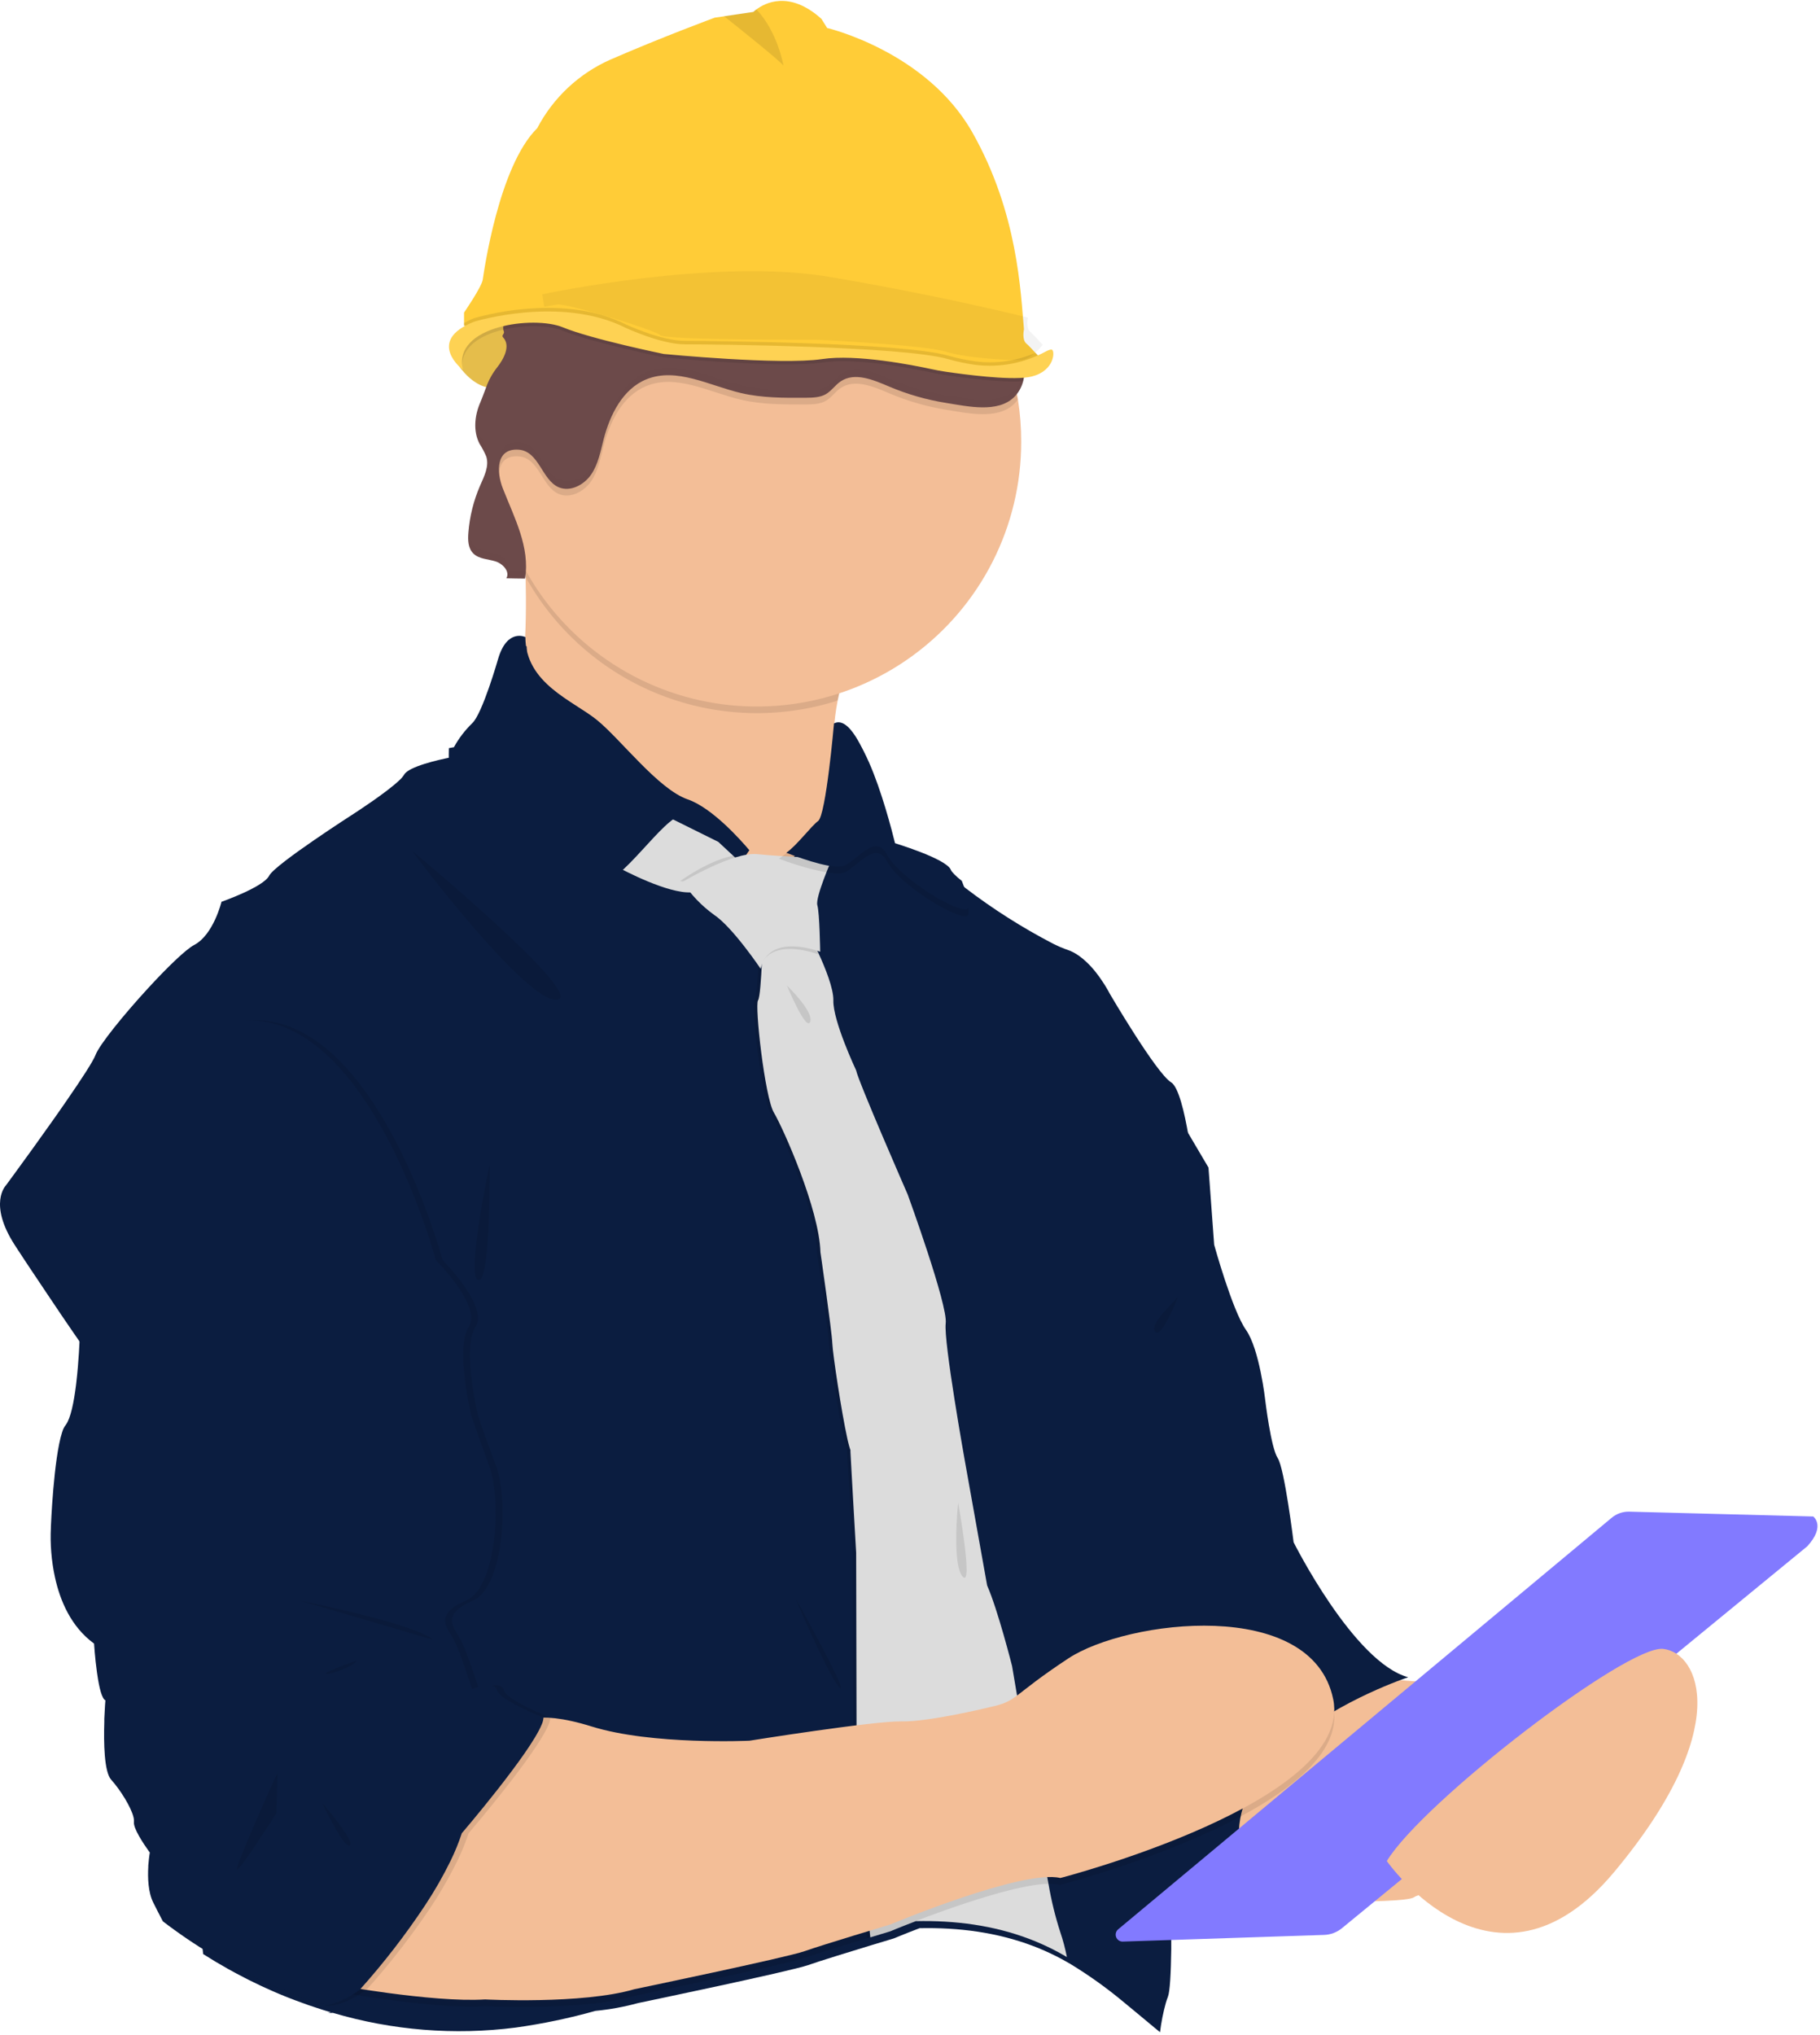 <svg width="584" height="653" viewBox="0 0 584 653" fill="none" xmlns="http://www.w3.org/2000/svg">
<path opacity="0.1" d="M164.32 273.01H136.43V300.9H164.32V273.01Z" fill="#6C63FF"/>
<path opacity="0.1" d="M164.32 337.81H136.43V365.7H164.32V337.81Z" fill="#6C63FF"/>
<path opacity="0.1" d="M164.32 402.6H136.43V430.49H164.32V402.6Z" fill="#6C63FF"/>
<path opacity="0.1" d="M164.32 467.4H136.43V495.29H164.32V467.4Z" fill="#6C63FF"/>
<path opacity="0.1" d="M164.32 532.2H136.43V560.09H164.32V532.2Z" fill="#6C63FF"/>
<path opacity="0.1" d="M164.32 596.99H136.43V624.88H164.32V596.99Z" fill="#6C63FF"/>
<path opacity="0.1" d="M72.04 629.46C72.94 629.97 73.85 630.46 74.77 630.95V630.46H82.6V634.88L84.27 635.64V630.46H92.1V638.95L93.77 639.59V630.46H102.1V642.46L103.77 642.98V629.46H72.04Z" fill="#6C63FF"/>
<path opacity="0.1" d="M270.51 458.07C270.51 458.07 262.36 480.52 279.18 482.57C279.951 482.949 280.822 483.074 281.669 482.927C282.515 482.779 283.293 482.367 283.89 481.75C283.89 481.75 282.72 481.36 283.8 479.18C284.184 478.401 284.473 477.578 284.66 476.73C284.918 475.585 284.792 474.386 284.3 473.32C284.3 473.32 283.55 466.11 273.79 460.51C273.79 460.51 272.05 457.98 271.44 457.88L271.94 462.22C271.94 462.22 275.12 461.73 277.12 463.45C277.12 463.45 272.12 462.1 271.99 462.87C271.99 463.03 272.36 465.16 272.36 465.16C272.36 465.16 277.88 464.33 280.89 467.08C280.89 467.08 275.11 464.67 272.5 465.97L273.28 469.16C273.28 469.16 279.07 467.99 282.62 471C282.62 471 276.5 468.68 273.5 469.84L274.69 472.84C274.69 472.84 280.36 471.84 283.3 474.33C283.3 474.33 275.95 472.33 275.01 473.52C275.522 474.684 276.174 475.782 276.95 476.79C276.95 476.79 281.04 476.14 282.62 477.79C282.62 477.79 277.56 477 277.38 477.53C277.38 477.53 279.97 480.62 282.11 481.53C280.1 480.825 278.31 479.604 276.92 477.99C276.788 479.294 277.042 480.609 277.65 481.77C277.65 481.77 275.47 480.77 276.3 477.23C276.3 477.23 274.39 474.73 274.38 474.23C274.38 474.23 273.06 477.61 273.38 479.98C273.38 479.98 271.78 477.5 274.04 473.44L272.78 470.44C272.78 470.44 270.78 474.81 270.93 476.94C270.93 476.94 269.69 474.16 272.53 469.65L271.73 466.54C270.682 468.428 269.885 470.445 269.36 472.54C269.36 472.54 268.76 469.7 271.53 465.6L271.24 463.45C271.24 463.45 269.84 466.13 269.51 466.94C269.18 467.75 268.93 467.72 268.93 467.72C269.161 465.827 269.916 464.037 271.11 462.55C271.11 462.55 270.78 458.07 270.51 458.07Z" fill="#6C63FF"/>
<path opacity="0.1" d="M238.17 246.48C238.17 246.48 230.03 268.92 246.84 270.97C247.612 271.348 248.484 271.473 249.331 271.328C250.178 271.183 250.958 270.774 251.56 270.16C251.56 270.16 250.38 269.77 251.47 267.58C251.847 266.799 252.132 265.977 252.32 265.13C252.576 263.989 252.453 262.795 251.97 261.73C251.97 261.73 251.22 254.52 241.45 248.91C241.45 248.91 239.71 246.38 239.1 246.28L239.61 250.63C239.61 250.63 242.78 250.13 244.78 251.85C244.78 251.85 239.78 250.5 239.65 251.28C239.65 251.43 240.02 253.57 240.02 253.57C240.02 253.57 245.54 252.73 248.56 255.49C248.56 255.49 242.78 253.07 240.16 254.38L240.94 257.56C240.94 257.56 246.73 256.39 250.29 259.4C250.29 259.4 244.16 257.08 241.16 258.25L242.35 261.25C242.35 261.25 248.02 260.25 250.96 262.75C250.96 262.75 243.61 260.75 242.67 261.93C243.182 263.094 243.834 264.192 244.61 265.2C244.61 265.2 248.7 264.56 250.28 266.2C250.28 266.2 245.23 265.41 245.05 265.93C245.05 265.93 247.63 269.03 249.77 269.93C247.762 269.216 245.973 267.993 244.58 266.38C244.447 267.688 244.701 269.005 245.31 270.17C245.31 270.17 243.13 269.17 243.97 265.62C243.97 265.62 242.05 263.13 242.04 262.62C242.04 262.62 240.73 265.99 241.04 268.37C241.04 268.37 239.43 265.88 241.7 261.83L240.43 258.83C240.43 258.83 238.43 263.2 238.58 265.34C238.58 265.34 237.34 262.55 240.18 258.04L239.38 254.93C238.333 256.819 237.537 258.836 237.01 260.93C237.01 260.93 236.42 258.1 239.18 253.99L238.9 251.85C238.9 251.85 237.49 254.53 237.16 255.33C236.83 256.13 236.58 256.12 236.58 256.12C236.811 254.227 237.566 252.437 238.76 250.95C238.76 250.95 238.45 246.48 238.17 246.48Z" fill="#6C63FF"/>
<path opacity="0.1" d="M298.61 368.68C298.61 368.68 304.9 391.68 319.82 383.68C320.668 383.545 321.451 383.146 322.058 382.538C322.666 381.931 323.065 381.148 323.2 380.3C323.2 380.3 322.02 380.66 321.65 378.25C321.509 377.395 321.267 376.559 320.93 375.76C320.487 374.674 319.695 373.767 318.68 373.18C318.68 373.18 313.91 367.72 302.68 368.76C302.68 368.76 299.8 367.71 299.24 367.98L302.16 371.23C302.16 371.23 304.47 369 307.1 369.23C307.1 369.23 302.21 371.03 302.57 371.72C302.65 371.86 304.19 373.38 304.19 373.38C304.19 373.38 308.19 369.51 312.27 370.02C312.27 370.02 306.16 371.38 304.78 373.96L307.25 376.11C307.25 376.11 311.31 371.82 315.95 372.22C315.95 372.22 309.6 373.86 307.82 376.54L310.54 378.33C310.54 378.33 314.54 374.22 318.44 374.59C318.44 374.59 311.3 377.22 311.19 378.7C312.282 379.357 313.451 379.878 314.67 380.25C314.67 380.25 317.67 377.37 319.86 377.78C319.86 377.78 315.27 380.05 315.43 380.58C315.43 380.58 319.33 381.58 321.58 381.1C319.531 381.681 317.366 381.715 315.3 381.2C315.943 382.345 316.91 383.273 318.08 383.87C318.08 383.87 315.72 384.3 314.36 380.93C314.36 380.93 311.36 380 311.04 379.58C311.04 379.58 311.92 383.1 313.54 384.86C313.54 384.86 310.8 383.75 310.31 379.13L307.54 377.4C307.54 377.4 308.45 382.11 309.77 383.78C309.77 383.78 307.15 382.22 306.87 376.9L304.43 374.82C304.668 376.978 305.185 379.096 305.97 381.12C305.97 381.12 303.86 379.12 303.75 374.2L302.28 372.61C302.28 372.61 302.68 375.61 302.87 376.46C303.06 377.31 302.87 377.46 302.87 377.46C301.969 375.78 301.554 373.883 301.67 371.98C301.67 371.98 298.84 368.53 298.61 368.68Z" fill="#6C63FF"/>
<path d="M405.23 620.2C405.23 620.2 457.11 602.73 446.37 540.83L380.47 523.72L365.17 574.51L405.23 620.2Z" fill="#CED7E7"/>
<path d="M147.17 117.21C147.17 117.21 154.17 128.6 163.74 122.91C173.31 117.22 164.13 101.5 164.13 101.5C164.13 101.5 145.8 98.99 147.17 117.21Z" fill="#FED253"/>
<path opacity="0.1" d="M163.74 122.91C162.611 123.64 161.345 124.132 160.019 124.356C158.693 124.58 157.336 124.53 156.03 124.21C152.52 123.32 149.82 120.62 148.37 118.85C147.937 118.331 147.537 117.787 147.17 117.22C146.68 110.72 148.7 106.85 151.5 104.57C155.35 101.44 160.68 101.31 162.98 101.41C163.69 101.41 164.1 101.51 164.1 101.51L164.29 101.83C164.56 102.34 165.15 103.47 165.78 104.98C167.92 109.93 170.47 118.9 163.74 122.91Z" fill="black"/>
<path d="M423.7 537L459.7 539.91L526.7 540.46L473.91 605.46C473.91 605.46 457.16 606.37 453.71 608.73C450.26 611.09 401.82 609.83 401.82 609.83L394 576.51L423.7 537Z" fill="#F3BE97"/>
<path d="M379.41 360.41L387.78 374.61L389.6 399.37C389.6 399.37 395.43 420.48 399.8 426.67C404.17 432.86 405.99 449.25 405.99 449.25C405.99 449.25 407.81 464.54 409.99 467.81C412.17 471.08 415.09 494.81 415.09 494.81C415.09 494.81 434.39 533.4 451.86 538.13C451.86 538.13 365.21 566.53 410.72 617.5C410.72 617.5 378.32 625.5 370.67 616.41C363.02 607.32 343 472.6 343 472.6L349.19 359L379.41 360.41Z" fill="#0B1D40"/>
<path d="M268.79 224.77C266.358 237.384 267.08 250.402 270.89 262.67L257.41 301.26C257.41 301.26 154.74 244.1 163.48 230.26C168.43 222.41 169.06 201.64 168.66 185.14C168.37 172.6 167.48 162.54 167.48 162.54C167.48 162.54 293.48 174.93 276.71 203.69C272.915 210.227 270.238 217.351 268.79 224.77Z" fill="#F3BE97"/>
<path opacity="0.1" d="M276.71 203.69C272.915 210.227 270.238 217.351 268.79 224.77C250.091 230.752 229.898 230.073 211.643 222.848C193.389 215.623 178.2 202.298 168.66 185.14C168.37 172.6 167.48 162.54 167.48 162.54C167.48 162.54 293.45 174.93 276.71 203.69Z" fill="black"/>
<path d="M327.68 141.79C327.689 155.139 324.547 168.301 318.512 180.207C312.476 192.113 303.716 202.427 292.943 210.311C282.171 218.194 269.69 223.424 256.516 225.576C243.342 227.727 229.846 226.74 217.125 222.694C204.405 218.648 192.818 211.658 183.307 202.291C173.797 192.924 166.631 181.445 162.392 168.788C158.153 156.13 156.96 142.65 158.911 129.445C160.862 116.24 165.902 103.681 173.62 92.79C174.82 91.103 176.083 89.457 177.41 87.85C184.969 78.662 194.376 71.167 205.02 65.85C210.795 62.961 216.886 60.753 223.17 59.27C234.518 56.582 246.297 56.257 257.775 58.316C269.253 60.376 280.185 64.775 289.89 71.241C299.596 77.706 307.867 86.099 314.189 95.898C320.511 105.698 324.749 116.693 326.64 128.2C327.346 132.695 327.694 137.24 327.68 141.79Z" fill="#F3BE97"/>
<path d="M362.331 492.862C361.061 499.642 362.651 512.032 365.061 524.642C365.161 525.192 365.271 525.742 365.381 526.292C365.491 526.842 365.651 527.692 365.791 528.382C366.901 533.802 368.111 539.172 369.291 544.052C370.471 548.932 371.531 553.112 372.431 556.552C373.791 561.702 374.721 564.942 374.721 564.942C374.721 564.942 374.841 568.122 375.001 573.182C375.091 576.102 375.191 579.662 375.291 583.592C375.291 584.732 375.361 585.892 375.391 587.092C375.441 589.182 375.491 591.352 375.541 593.572C375.541 594.292 375.541 595.012 375.591 595.742C375.591 598.132 375.681 600.572 375.721 603.002C375.771 606.342 375.811 609.682 375.831 612.922C375.831 614.162 375.831 615.382 375.831 616.582C375.831 619.682 375.831 622.652 375.831 625.382C375.721 633.132 375.411 638.982 374.751 640.672C374.521 641.252 374.311 641.882 374.111 642.542C373.244 645.647 372.615 648.812 372.231 652.012L370.531 650.622C367.281 647.942 364.061 645.202 360.791 642.542C355.355 637.99 349.586 633.851 343.531 630.162C343.121 629.922 342.711 629.682 342.291 629.452C341.171 628.802 340.031 628.192 338.871 627.612C336.481 626.408 334.031 625.326 331.531 624.372C319.981 619.972 307.611 618.372 295.071 618.642C290.071 620.552 286.821 621.922 286.821 621.922L280.461 623.842L279.401 624.162C272.511 626.262 262.821 629.242 259.331 630.482C253.691 632.482 204.721 642.672 204.721 642.672C200.247 643.894 195.677 644.73 191.061 645.172C182.655 647.537 174.099 649.328 165.451 650.532C145.798 653.045 125.838 651.437 106.841 645.812C106.274 645.846 105.705 645.829 105.141 645.762C105.491 645.762 105.831 645.682 106.141 645.622L104.921 645.262L103.251 644.742C100.451 643.862 97.674 642.899 94.921 641.852L93.251 641.212C90.584 640.186 87.974 639.082 85.421 637.902L83.751 637.142C81.084 635.902 78.474 634.592 75.921 633.212C75.001 632.732 74.091 632.212 73.191 631.722C70.471 630.202 67.804 628.609 65.191 626.942C64.751 623.172 64.521 620.652 64.521 620.652L60.621 601.232L60.421 600.232L57.621 586.232L57.421 585.232L51.331 554.772L51.131 553.772L48.331 539.772L48.131 538.772L41.961 508.332L41.761 507.332L38.961 493.332L38.761 492.332L32.641 461.832L32.441 460.832L29.641 446.882L29.441 445.882L28.331 440.382L26.661 432.052C26.661 432.052 21.331 424.432 15.331 415.422L14.661 414.422C12.951 411.892 11.191 409.262 9.481 406.682C8.911 405.832 8.361 404.992 7.811 404.162C6.977 402.902 6.171 401.672 5.391 400.472L4.851 399.642L4.741 399.472C-3.879 386.132 1.891 380.332 1.891 380.332C1.891 380.332 5.511 375.432 10.181 368.952C10.411 368.622 10.651 368.292 10.901 367.952C12.901 365.152 15.101 362.092 17.261 359.032L18.931 356.652C19.561 355.762 20.181 354.872 20.781 353.992C21.021 353.662 21.251 353.322 21.471 352.992C26.081 346.332 29.881 340.522 30.661 338.462C31.881 335.212 39.661 325.602 47.411 317.172C53.521 310.512 59.601 304.592 62.331 303.172C68.521 299.902 71.071 289.332 71.071 289.332C71.071 289.332 84.541 284.612 86.361 280.972C88.181 277.332 113.671 260.972 113.671 260.972C113.671 260.972 123.981 254.332 128.151 250.332C128.741 249.809 129.256 249.207 129.681 248.542C131.131 245.942 140.601 243.802 144.451 243.032C145.451 242.832 146.071 242.722 146.071 242.722C147.625 239.898 149.59 237.32 151.901 235.072C153.471 233.682 155.431 228.892 157.081 224.252C158.871 219.192 160.261 214.322 160.261 214.322C163.181 204.492 169.001 207.402 169.001 207.402C168.993 208.745 169.12 210.085 169.381 211.402C171.811 223.402 185.011 228.402 191.941 234.012C199.591 240.192 211.601 256.222 221.071 259.492C228.911 262.202 238.001 272.422 240.881 275.832L241.101 276.092C241.581 276.652 241.821 276.972 241.821 276.972C241.821 276.972 247.191 276.692 250.461 276.632H251.651C252.316 276.566 252.948 276.309 253.471 275.892C256.721 273.682 261.561 267.202 263.671 265.712C266.211 263.882 268.771 234.392 268.771 234.392L268.901 234.332C277.971 230.082 287.701 272.622 287.701 272.622C287.701 272.622 304.811 277.722 306.271 281.362C306.551 282.082 307.841 283.362 309.781 284.912C318.614 291.663 328.016 297.635 337.881 302.762C338.101 302.872 338.311 302.982 338.531 303.072C338.729 303.179 338.933 303.276 339.141 303.362C339.511 303.542 339.871 303.702 340.211 303.852C340.751 304.092 341.251 304.292 341.711 304.452L342.311 304.662C343.744 305.139 345.094 305.838 346.311 306.732C346.671 306.992 347.031 307.262 347.381 307.552C348.742 308.686 349.995 309.945 351.121 311.312C351.291 311.512 351.451 311.722 351.611 311.922C352.371 312.872 353.051 313.812 353.611 314.682C354.53 316.025 355.368 317.42 356.121 318.862C356.121 318.862 371.041 344.352 375.781 347.252C380.521 350.152 383.431 379.662 383.431 379.662L367.431 438.972C367.431 438.972 366.681 453.972 365.281 469.272C364.501 477.852 363.511 486.582 362.331 492.862Z" fill="#0B1D40"/>
<path d="M241.05 279.94C241.05 279.94 230.32 285.76 221.94 286.31C220.843 286.361 219.744 286.298 218.66 286.12C209.88 284.79 197 277.57 197 277.57L212.11 261L230.49 270.11L237.25 276.4L241.05 279.94Z" fill="#DCDCDC"/>
<path opacity="0.1" d="M326.6 128.2C326.22 128.738 325.788 129.237 325.31 129.69C320.05 134.69 310.71 132.62 303.54 131.46C297.31 130.441 291.223 128.682 285.41 126.22C280.35 124.06 274.28 121.42 269.73 124.52C267.98 125.7 266.78 127.59 264.96 128.63C263.14 129.67 260.82 129.74 258.67 129.77C251.67 129.77 244.67 129.85 237.84 128.27C227.65 125.89 217.11 119.9 207.42 123.85C199.84 126.93 195.73 135.18 193.68 143.11C192.68 147 191.94 151.11 189.68 154.41C187.42 157.71 183.05 160.05 179.33 158.5C173.84 156.21 173.03 146.89 166.41 146.42C159.14 145.91 159.23 153.42 161.35 158.85C164.49 166.85 168.6 174.85 168.78 183.19C160.967 169.196 157.275 153.275 158.131 137.271C158.988 121.266 164.358 105.83 173.62 92.75C175.232 91.752 176.493 90.277 177.23 88.53C177.304 88.294 177.364 88.053 177.41 87.81C177.96 85.02 176.41 82.09 176.32 79.17C175.97 72.04 183.69 67.07 190.77 66.17C195.48 65.57 200.3 66.03 205.02 65.88C207.397 65.828 209.762 65.512 212.07 64.94C216.052 63.747 219.781 61.832 223.07 59.29C234.418 56.602 246.197 56.277 257.675 58.337C269.153 60.396 280.085 64.795 289.79 71.261C299.496 77.726 307.767 86.119 314.089 95.918C320.411 105.718 324.649 116.713 326.54 128.22L326.6 128.2Z" fill="black"/>
<path d="M328.31 122.31C327.812 124.288 326.773 126.088 325.31 127.51C320.05 132.51 310.71 130.43 303.54 129.27C297.309 128.274 291.222 126.528 285.41 124.07C280.35 121.92 274.28 119.28 269.73 122.38C267.98 123.56 266.78 125.45 264.96 126.49C263.14 127.53 260.82 127.6 258.67 127.62C251.67 127.67 244.67 127.71 237.84 126.13C227.65 123.74 217.11 117.76 207.42 121.7C199.84 124.78 195.73 133.04 193.68 140.97C192.68 144.86 191.94 148.97 189.68 152.26C187.42 155.55 183.05 157.91 179.33 156.36C173.84 154.07 173.03 144.75 166.41 144.28C159.14 143.77 159.23 151.28 161.35 156.71C165.07 166.18 170.13 175.6 168.47 185.64C166.82 185.64 164.09 185.58 162.47 185.54C163.73 183.39 161.33 180.83 158.94 180.1C156.55 179.37 153.76 179.38 151.94 177.64C150.12 175.9 150.11 173.21 150.3 170.8C150.715 165.649 151.975 160.601 154.03 155.86C155.34 152.86 157.03 149.61 156.03 146.47C155.43 145.047 154.707 143.678 153.87 142.38C151.79 138.38 152.28 133.38 154.06 129.25C154.82 127.49 155.37 125.83 156 124.25C156.796 122.004 157.947 119.901 159.41 118.02C161.7 115.17 163.94 110.88 161.41 108.23C160.77 107.56 162.05 107.1 161.64 106.23C161.568 106.081 161.517 105.923 161.49 105.76C161.372 104.707 161.627 103.645 162.21 102.76C162.328 102.53 162.458 102.306 162.6 102.09C162.715 101.861 162.845 101.641 162.99 101.43C165.204 97.733 168.147 94.525 171.64 92C173.81 90.43 176.35 88.92 177.21 86.38C178.21 83.38 176.45 80.19 176.3 77.02C175.95 69.89 183.67 64.92 190.75 64.02C197.83 63.12 205.17 64.61 212.07 62.78C221.86 60.2 228.74 51.56 237.63 46.71C242.493 44.11 247.887 42.655 253.398 42.458C258.909 42.26 264.393 43.325 269.43 45.57C279.81 50.31 287.64 59.89 298.48 63.49C302.32 64.77 306.48 65.28 309.94 67.4C313.94 69.86 316.37 74.16 318.45 78.4C321.62 84.83 322.26 91.29 324.45 98.1C326.19 103.5 328.6 110.56 328.8 116.78C328.912 118.637 328.747 120.501 328.31 122.31Z" fill="#6C4A4A"/>
<g opacity="0.1">
<path opacity="0.1" d="M162.71 109.78C162.87 109.14 162.886 108.472 162.756 107.826C162.626 107.179 162.354 106.569 161.96 106.04C162.22 106.82 161.09 107.27 161.71 107.92C162.204 108.439 162.549 109.082 162.71 109.78Z" fill="black"/>
<path opacity="0.1" d="M161.93 103.75C161.812 104.099 161.742 104.462 161.72 104.83C161.91 104.51 162.17 104.18 161.93 103.75Z" fill="black"/>
<path opacity="0.1" d="M325.59 125.07C320.32 130.07 310.99 128 303.8 126.83C297.574 125.828 291.492 124.071 285.69 121.6C280.62 119.44 274.56 116.8 270 119.9C268.26 121.08 267.06 122.97 265.23 124.01C263.4 125.05 261.09 125.12 258.94 125.14C251.94 125.14 244.94 125.23 238.1 123.64C227.92 121.26 217.38 115.29 207.69 119.22C200.11 122.31 196 130.56 193.95 138.49C192.95 142.38 192.22 146.49 189.95 149.79C187.68 153.09 183.31 155.43 179.6 153.89C174.11 151.59 173.3 142.28 166.68 141.81C161.51 141.44 160.07 145.14 160.42 149.25C160.72 146.11 162.42 143.69 166.68 143.99C173.3 144.46 174.11 153.78 179.6 156.07C183.31 157.62 187.69 155.29 189.95 151.97C192.21 148.65 192.95 144.56 193.95 140.68C196 132.75 200.11 124.49 207.69 121.41C217.38 117.47 227.92 123.41 238.1 125.83C244.9 127.42 251.96 127.37 258.94 127.32C261.09 127.32 263.36 127.26 265.23 126.2C267.1 125.14 268.23 123.27 270 122.08C274.56 118.99 280.62 121.63 285.69 123.78C291.493 126.25 297.574 128.009 303.8 129.02C310.99 130.18 320.32 132.27 325.59 127.25C328.45 124.52 329.31 120.57 329.12 116.25C328.96 119.68 327.96 122.79 325.59 125.07Z" fill="black"/>
<path opacity="0.1" d="M176.65 75.21C176.595 75.708 176.575 76.209 176.59 76.71C176.69 78.79 177.48 80.87 177.73 82.9C178.1 80.41 176.95 77.81 176.65 75.21Z" fill="black"/>
<path opacity="0.1" d="M156.33 146.16C156.412 146.459 156.476 146.763 156.52 147.07C156.682 146.038 156.617 144.984 156.33 143.98C155.734 142.552 155.011 141.179 154.17 139.88C153.419 138.401 152.973 136.785 152.86 135.13C152.657 137.519 153.11 139.919 154.17 142.07C155.013 143.365 155.736 144.734 156.33 146.16Z" fill="black"/>
<path opacity="0.1" d="M168.74 183.14L162.89 183.05C163.026 183.403 163.081 183.783 163.05 184.161C163.019 184.538 162.903 184.904 162.71 185.23C164.36 185.23 167.1 185.29 168.71 185.33C168.99 183.618 169.087 181.882 169 180.15C168.977 181.151 168.89 182.15 168.74 183.14Z" fill="black"/>
<path opacity="0.1" d="M159.17 177.61C156.78 176.89 154 176.88 152.22 175.13C151.172 173.984 150.581 172.493 150.56 170.94C150.41 173.24 150.56 175.72 152.22 177.32C154 179.07 156.78 179.08 159.17 179.8C159.948 180.026 160.671 180.409 161.295 180.925C161.919 181.441 162.431 182.079 162.8 182.8C163.81 180.73 161.49 178.3 159.17 177.61Z" fill="black"/>
</g>
<path opacity="0.1" d="M341.1 627.19C339.98 626.54 338.84 625.93 337.68 625.35C335.29 624.145 332.84 623.064 330.34 622.11C318.79 617.71 306.42 616.11 293.88 616.38C288.88 618.29 285.63 619.66 285.63 619.66L279.27 621.58L278.21 621.9C278.14 621.2 278.06 620.5 277.99 619.79C277.92 619.08 277.84 618.4 277.76 617.7C275.52 596.49 273.76 574.7 273.76 574.7V555.88V553.69L273.64 498.24L272.64 479.96L272.17 471.87L272.08 470.33L271.9 467.17L271.8 465.29C271.579 464.694 271.392 464.087 271.24 463.47C271.17 463.22 271.1 462.94 271.04 462.65C270.79 461.65 270.52 460.36 270.24 458.96C268.41 449.76 266.12 434.25 265.98 431.1C265.8 426.9 262.16 401.78 262.16 401.78C261.79 387.95 250.16 361.91 247.23 357C244.3 352.09 241.03 322.59 242.13 321C242.7 320.15 243.07 315.12 243.3 310.48C243.3 309.95 243.35 309.43 243.37 308.92C243.52 305.29 243.59 302.26 243.59 302.26L255.03 300L258.1 299.4L258.34 299.35L258.44 299.55C258.77 300.16 259.8 302.11 261.01 304.67C261.15 304.94 261.28 305.23 261.42 305.52C261.48 305.66 261.55 305.8 261.62 305.94C263.86 310.84 266.45 317.29 266.34 321C266.16 327.56 273.63 343.4 273.63 343.4C274.35 347.04 290.19 383.26 290.19 383.26C290.19 383.26 303.12 418.76 302.39 424.59C301.66 430.42 308.58 469.01 308.58 469.01L315.68 508.7C319.13 516.52 323.68 534.54 323.68 534.54L325.41 544.76L325.74 546.71L330.35 573.98L332.61 587.34C332.61 587.34 333.56 594.44 335 602.34C335.12 603.05 335.26 603.77 335.4 604.49C336.287 609.69 337.547 614.82 339.17 619.84C339.975 622.245 340.619 624.7 341.1 627.19Z" fill="black"/>
<path d="M342.34 627.9C341.93 627.66 341.52 627.42 341.1 627.19C339.98 626.54 338.84 625.93 337.68 625.35C335.29 624.145 332.84 623.064 330.34 622.11C318.79 617.71 306.42 616.11 293.88 616.38C288.88 618.29 285.63 619.66 285.63 619.66L279.27 621.58C279.19 620.88 279.12 620.18 279.04 619.47C278.96 618.76 278.9 618.19 278.84 617.55C276.6 596.39 274.84 574.7 274.84 574.7V555.7V553.51L274.72 498.2L273.72 480.74L273.52 477.12L273.38 474.67L273.2 471.43L273.02 468.14L272.89 465.77V465.25C272.89 465.2 272.89 465.14 272.82 465.08C272.63 464.54 272.4 463.72 272.15 462.68L272.03 462.18C271.98 461.95 271.92 461.7 271.87 461.45C269.99 452.92 267.23 434.53 267.08 431.08C266.9 426.88 263.26 401.76 263.26 401.76C262.89 387.93 251.26 361.89 248.33 356.98C245.4 352.07 242.14 322.57 243.23 320.98C243.86 319.98 244.23 313.91 244.47 308.9C244.47 308.5 244.47 308.11 244.47 307.74C244.6 304.65 244.65 302.24 244.65 302.24L255.29 300.14L257.99 299.61L258.41 299.53L259.41 299.33C259.41 299.33 260.72 301.75 262.29 305.08L262.49 305.5C264.78 310.44 267.49 317.16 267.41 320.98C267.23 327.54 274.7 343.38 274.7 343.38C275.42 347.02 291.26 383.24 291.26 383.24C291.26 383.24 304.19 418.74 303.46 424.57C302.73 430.4 309.65 468.99 309.65 468.99L316.75 508.68C320.2 516.5 324.75 534.52 324.75 534.52L326.36 544.04L326.69 545.97L330.32 567.49L333.67 587.32C333.67 587.32 334.67 594.39 336.05 602.32C336.18 603.04 336.31 603.76 336.45 604.49C337.336 609.714 338.596 614.867 340.22 619.91C341.107 622.522 341.815 625.192 342.34 627.9Z" fill="#DCDCDC"/>
<path d="M333.32 114.31C333.32 114.31 329.5 119.23 326.05 119.23C322.6 119.23 309.17 118.68 302.17 116.5C295.17 114.32 260.85 112.67 260.85 112.67C260.85 112.67 212.25 112.85 210.61 111.21C208.97 109.57 180.39 100.83 177.48 101.38C176.87 101.5 175.38 101.76 173.39 102.09L171.11 102.46C167.66 103.01 163.35 103.65 159.41 104.12C154.54 104.69 150.26 104.98 148.9 104.48V100.29C148.9 100.29 154.54 92.09 154.9 89.74C155.26 87.39 160 53.32 172.38 41.13C177.494 31.353 185.771 23.598 195.86 19.13C212.61 11.84 229.36 5.66 229.36 5.66L232.29 5.24L241.74 3.84C242.027 3.554 242.338 3.293 242.67 3.06C245.29 1.06 253.23 -3.29 263.58 6.06L265.41 8.98C265.41 8.98 297.26 16.44 312 42.47C326.74 68.5 327.48 93.99 328.57 105.64C328.57 105.64 327.84 108.92 329.3 110.19C329.829 110.657 330.333 111.151 330.81 111.67C330.94 111.8 331.07 111.93 331.19 112.07C331.61 112.49 332 112.93 332.32 113.29C332.358 113.318 332.392 113.352 332.42 113.39C332.498 113.485 332.582 113.575 332.67 113.66L333.32 114.31Z" fill="#FFCC37"/>
<path opacity="0.05" d="M334.58 110.637C334.58 110.637 330.76 115.557 327.31 115.557C323.86 115.557 310.43 115.007 303.43 112.827C296.43 110.647 262.11 108.997 262.11 108.997C262.11 108.997 213.51 109.177 211.87 107.537C210.23 105.897 181.65 97.157 178.74 97.707C178.13 97.827 176.64 98.087 174.65 98.417L174.13 95.217L174 94.427C174 94.427 229.16 82.597 265.93 88.797C302.7 94.997 329.83 101.897 329.83 101.897C329.83 101.897 329.1 105.177 330.56 106.447C331.089 106.914 331.593 107.408 332.07 107.927C332.2 108.057 332.33 108.187 332.45 108.327C332.87 108.747 333.26 109.187 333.58 109.547C333.618 109.575 333.652 109.609 333.68 109.647C333.758 109.742 333.842 109.832 333.93 109.917L334.58 110.637Z" fill="black"/>
<path opacity="0.1" d="M328.31 122.31C321.5 122.84 308.95 121.18 303.46 120.37C301.9 120.14 300.37 119.86 298.83 119.52C292.94 118.24 274.83 114.65 263.83 116.31C250.54 118.31 213.04 114.67 213.04 114.67C213.04 114.67 189.92 109.94 180.63 106.12C177.22 104.71 171.52 104.27 165.85 104.97C164.404 105.15 162.969 105.407 161.55 105.74C153.81 107.57 147.28 111.74 148.41 118.85C147.977 118.331 147.577 117.787 147.21 117.22C146.72 110.72 148.74 106.85 151.54 104.57L152.2 104.3C155.62 103.328 159.101 102.583 162.62 102.07C163.17 101.98 163.74 101.9 164.32 101.83C174.27 100.49 188.66 100.19 200.8 106.3C200.8 106.3 212.08 111.59 219.73 111.59C227.38 111.59 289.63 112.14 304.2 116.32C307.101 117.158 310.058 117.783 313.05 118.19C318.362 118.875 323.76 118.366 328.85 116.7C328.954 118.587 328.772 120.478 328.31 122.31Z" fill="black"/>
<path opacity="0.1" d="M333.32 114.31C333.32 114.31 329.5 119.23 326.05 119.23C322.6 119.23 309.17 118.68 302.17 116.5C295.17 114.32 260.85 112.67 260.85 112.67C260.85 112.67 212.25 112.85 210.61 111.21C208.97 109.57 180.39 100.83 177.48 101.38C176.87 101.5 175.38 101.76 173.39 102.09L171.11 102.46C167.15 102.44 163.208 102.999 159.41 104.12C154.54 104.69 150.26 104.98 148.9 104.48V103.65C149.949 103.042 151.042 102.513 152.17 102.07C158.918 100.18 165.867 99.099 172.87 98.85C181.6 98.53 191.81 99.55 200.78 104.07C200.78 104.07 212.06 109.36 219.71 109.36C227.36 109.36 289.61 109.9 304.18 114.09C307.082 114.92 310.039 115.542 313.03 115.95C319.592 116.777 326.256 115.82 332.32 113.18C332.358 113.208 332.392 113.242 332.42 113.28C332.498 113.375 332.582 113.465 332.67 113.55L333.32 114.31Z" fill="black"/>
<path d="M148.55 118.68C148.55 118.68 136.35 109.39 152.19 103.2C152.19 103.2 179.86 94.65 200.8 105.2C200.8 105.2 212.08 110.47 219.73 110.47C227.38 110.47 289.63 111.02 304.2 115.21C307.102 116.041 310.059 116.663 313.05 117.07C320.802 118.01 328.654 116.518 335.52 112.8C336.52 112.25 337.42 111.97 337.69 112.29C338.6 113.39 337.88 119.76 329.87 121.03C323.62 122.03 309.42 120.14 303.45 119.27C301.9 119.04 300.36 118.75 298.83 118.42C292.94 117.14 274.83 113.55 263.78 115.21C250.5 117.21 212.99 113.57 212.99 113.57C212.99 113.57 189.88 108.84 180.59 105.01C171.3 101.18 145.09 104.48 148.55 118.68Z" fill="#FED253"/>
<path opacity="0.1" d="M251.4 21.07C250.4 19.63 237.55 9.34 232.31 5.18L241.76 3.78C242.047 3.494 242.358 3.233 242.69 3C249.56 10.21 251.4 21.07 251.4 21.07Z" fill="black"/>
<path opacity="0.1" d="M132.35 273.07C133.44 274.89 169.3 322.07 178.77 320.76C188.24 319.45 132.35 273.07 132.35 273.07Z" fill="black"/>
<path opacity="0.1" d="M252.5 316.19C252.5 316.19 261.24 324.57 259.96 327.84C258.68 331.11 252.5 316.19 252.5 316.19Z" fill="black"/>
<path opacity="0.1" d="M157.11 373.72C157.11 373.72 149.46 409.58 153.47 410.72C157.48 411.86 157.11 373.72 157.11 373.72Z" fill="black"/>
<path opacity="0.1" d="M255.41 512.98C256.68 516.62 267.24 540.29 269.61 541.56C271.98 542.83 255.41 512.98 255.41 512.98Z" fill="black"/>
<path opacity="0.1" d="M378.11 415.77C377.74 417.04 368.64 424.51 370.64 427.24C372.64 429.97 378.11 415.77 378.11 415.77Z" fill="black"/>
<path opacity="0.1" d="M307.47 482.21C307.29 483.13 305.47 502.21 308.93 505.88C312.39 509.55 307.47 482.21 307.47 482.21Z" fill="black"/>
<path opacity="0.1" d="M400.75 581.33C398.11 582.8 395.38 584.22 392.6 585.58C389.6 587.04 386.6 588.43 383.54 589.74C382.32 590.27 381.1 590.79 379.89 591.29C378.05 592.05 376.23 592.78 374.43 593.48C368.96 595.62 363.69 597.48 359 599.05C357.18 599.66 355.44 600.22 353.82 600.74C345.66 603.33 340.24 604.74 340.24 604.74C339.002 604.475 337.735 604.371 336.47 604.43C336.12 604.43 335.76 604.43 335.39 604.43C333.696 604.553 332.011 604.766 330.34 605.07C319.17 607.07 303.39 612.68 293.88 616.35C288.88 618.26 285.63 619.63 285.63 619.63L279.27 621.55L278.21 621.87C271.32 623.97 261.63 626.95 258.14 628.19C252.5 630.19 203.53 640.38 203.53 640.38C199.056 641.601 194.486 642.438 189.87 642.88C178.495 643.924 167.061 644.184 155.65 643.66C144.19 644.4 125.65 641.88 114.86 640.18L113.14 639.91C108.97 639.23 106.32 638.74 106.32 638.74L107.72 636.81L136.43 597.2L136.6 596.96L163.35 560.07L164.35 558.73L166.78 555.38C166.78 555.38 168.24 553.38 173.86 553.25C174.52 553.25 175.24 553.25 176.03 553.25C180.751 553.629 185.408 554.58 189.9 556.08L191.2 556.47C210.57 562.02 240.51 560.63 240.51 560.63C240.51 560.63 259.14 557.63 273.78 555.83L274.87 555.69C279.654 555.014 284.471 554.597 289.3 554.44C298.22 554.62 317.52 549.89 317.52 549.89C321.67 549 323.42 548.25 325.76 546.58C326.07 546.36 326.4 546.12 326.76 545.86C327.76 545.11 328.91 544.19 330.39 543.05C333.09 540.98 336.88 538.17 342.84 534.23C343.36 533.89 343.91 533.55 344.5 533.23C345.09 532.91 345.84 532.48 346.56 532.12C352.332 529.387 358.417 527.371 364.68 526.12C369.875 525.003 375.146 524.278 380.45 523.95H381.24C396.24 523.15 411.56 525.72 420.52 534.15C422.087 535.631 423.452 537.313 424.58 539.15C425.128 540.023 425.615 540.931 426.04 541.87C426.857 543.661 427.465 545.54 427.85 547.47C427.923 547.83 427.983 548.19 428.03 548.55C428.03 548.66 428.03 548.76 428.03 548.87C428.03 549.16 428.09 549.45 428.11 549.74C428.91 561.71 416.49 572.53 400.75 581.33Z" fill="black"/>
<path d="M106.32 636.59C106.32 636.59 138.72 642.59 155.65 641.5C155.65 641.5 186.78 643.14 203.53 638.23C203.53 638.23 252.53 628.03 258.14 626.03C263.75 624.03 285.63 617.47 285.63 617.47C285.63 617.47 328.23 599.63 340.24 602.54C340.24 602.54 434.54 578.15 427.8 545.2C421.06 512.25 361.54 519.72 342.8 532.09C324.06 544.46 326.8 545.75 317.5 547.75C317.5 547.75 298.2 552.48 289.28 552.3C280.36 552.12 240.49 558.49 240.49 558.49C240.49 558.49 209.18 559.95 189.89 553.94C170.6 547.93 166.77 553.21 166.77 553.21L106.32 636.59Z" fill="#F3BE97"/>
<path opacity="0.1" d="M176.58 551.07C176.585 551.11 176.585 551.15 176.58 551.19C176.51 551.933 176.318 552.66 176.01 553.34C172.17 562.76 150.37 588.17 150.37 588.17C149.376 591.189 148.177 594.135 146.78 596.99C143.776 603.092 140.316 608.959 136.43 614.54C130.669 622.89 124.38 630.863 117.6 638.41H117.55C116.687 639.05 115.789 639.641 114.86 640.18C112.51 641.58 108.98 643.31 105.65 643.52C105.083 643.554 104.514 643.537 103.95 643.47C104.3 643.47 104.64 643.39 104.95 643.33L103.73 642.97L102.06 642.45C99.26 641.57 96.483 640.607 93.73 639.56L92.06 638.92C89.393 637.893 86.783 636.79 84.23 635.61L82.56 634.85C79.893 633.61 77.283 632.3 74.73 630.92C73.81 630.44 72.9 629.92 72 629.43C69.28 627.91 66.613 626.317 64 624.65C61.227 622.883 58.513 621.04 55.86 619.12C53.86 615.41 52.21 612.12 51.31 610.35C49.67 607.06 49.53 602.35 49.73 598.94C49.73 598.59 49.73 598.26 49.79 597.94C49.96 595.8 50.22 594.33 50.22 594.33C48.738 592.349 47.401 590.264 46.22 588.09C45.541 587.011 45.155 585.774 45.1 584.5C45.145 583.989 45.098 583.474 44.96 582.98C44.19 579.82 40.88 574.39 37.82 570.98C35.54 568.47 35.4 559.09 35.62 552.44C35.75 548.44 36 545.5 36 545.5C35.552 545.211 35.217 544.777 35.05 544.27C34.246 542.081 33.702 539.806 33.43 537.49C33.43 537.16 33.34 536.83 33.29 536.49C32.65 531.9 32.36 527.29 32.36 527.29C24.96 521.9 21.44 513.49 19.8 505.99L19.59 504.99C18.689 500.38 18.307 495.685 18.45 490.99C18.45 490.54 18.45 490.2 18.45 489.99C18.45 489.78 18.45 489.74 18.45 489.74C18.45 489.74 19.43 468.07 22.17 459.61C22.28 459.25 22.4 458.92 22.52 458.61C22.722 458.079 22.984 457.572 23.3 457.1C24.3 455.77 25.01 453.26 25.6 450.29C26.01 448.23 26.35 445.94 26.6 443.66C26.83 441.76 27.01 439.87 27.15 438.12C27.54 433.44 27.66 429.79 27.66 429.79L25.81 420.67C25.3 418.18 24.91 415.67 24.64 413.16C24.64 412.83 24.56 412.5 24.52 412.16C24.052 407.525 23.969 402.859 24.27 398.21C24.27 397.87 24.27 397.54 24.33 397.21C25.111 386.621 27.879 376.274 32.49 366.71L32.99 365.71C33.657 364.377 34.357 363.067 35.09 361.78C35.62 360.83 36.18 359.89 36.76 358.96C38.298 356.47 39.967 354.063 41.76 351.75C42.02 351.41 42.29 351.08 42.56 350.75C45.68 346.881 49.148 343.307 52.92 340.07C63.02 331.39 72.29 327.62 80.71 327.33C117.53 326.03 138.18 391.15 141.52 402.56C141.84 403.66 142 404.26 142 404.26C142 404.26 156.92 419.19 152.55 425.74C151.703 427.182 151.187 428.794 151.04 430.46C149.84 439.27 153.28 453.78 153.28 453.78C153.28 453.78 154.5 457.78 158.06 467.36L159.11 470.16C161.34 476.16 161.86 486.23 160.58 495.25C159.35 503.89 156.46 511.53 151.83 513.49C142.36 517.49 144.91 521.49 147.09 524.78C148.385 527.138 149.466 529.608 150.32 532.16C151.69 535.85 152.96 539.73 153.44 541.24C153.58 541.66 153.65 541.89 153.65 541.89C154.976 541.377 156.354 541.008 157.76 540.79C159.55 540.54 161.32 540.72 161.66 542.25C161.84 543.07 162.87 544.04 164.32 545.01C168.62 547.97 176.58 551.07 176.58 551.07Z" fill="black"/>
<path d="M174.4 551.07C174.339 551.831 174.146 552.575 173.83 553.27C170.01 562.7 148.19 588.17 148.19 588.17C147.192 591.187 145.992 594.134 144.6 596.99C142.187 601.918 139.458 606.684 136.43 611.26C130.161 620.716 123.216 629.706 115.65 638.16L115.42 638.41C115.42 638.41 114.54 639.08 113.14 639.94C110.638 641.537 107.882 642.693 104.99 643.36L103.77 643L102.1 642.48C99.3 641.6 96.523 640.637 93.77 639.59L92.1 638.95C89.433 637.923 86.823 636.82 84.27 635.64L82.6 634.88C79.933 633.64 77.323 632.33 74.77 630.95C73.85 630.47 72.94 629.95 72.04 629.46C69.32 627.94 66.653 626.347 64.04 624.68C61.267 622.913 58.553 621.07 55.9 619.15C54.673 618.27 53.46 617.367 52.26 616.44C50.91 613.88 49.83 611.72 49.16 610.38C47.52 607.09 47.38 602.38 47.58 598.97C47.58 598.62 47.58 598.29 47.64 597.97C47.81 595.83 48.07 594.36 48.07 594.36C48.07 594.36 47.26 593.27 46.28 591.79C45.73 590.97 45.14 590.02 44.61 589.08C43.61 587.32 42.83 585.54 42.98 584.53C43 584.357 43 584.183 42.98 584.01C42.965 583.672 42.915 583.337 42.83 583.01C42.06 579.85 38.74 574.42 35.68 571.01C33.4 568.5 33.26 559.12 33.47 552.47C33.47 552.13 33.47 551.8 33.47 551.47C33.61 548.02 33.82 545.53 33.82 545.53C32.69 545.04 31.82 541.41 31.26 537.53L31.11 536.53C30.47 531.94 30.18 527.33 30.18 527.33C22.78 521.94 19.26 513.53 17.63 506.03C16.494 500.777 16.057 495.397 16.33 490.03C16.33 489.87 16.33 489.78 16.33 489.78C16.33 489.78 17.19 468 19.93 459.53C20.04 459.17 20.16 458.84 20.28 458.53C20.52 458.011 20.819 457.521 21.17 457.07C22.69 454.95 23.7 449.85 24.36 444.63L24.48 443.63C25.31 436.63 25.54 429.76 25.54 429.76L23.68 420.64C23.173 418.14 22.783 415.637 22.51 413.13C22.46 412.8 22.43 412.46 22.39 412.13C21.922 407.495 21.839 402.829 22.14 398.18C22.14 397.84 22.14 397.51 22.21 397.18C22.986 386.59 25.755 376.242 30.37 366.68C30.53 366.34 30.69 366.01 30.87 365.68C32.156 363.083 33.585 360.559 35.15 358.12C35.69 357.27 36.24 356.43 36.82 355.6C37.73 354.28 38.68 352.98 39.67 351.72L40.47 350.72C43.564 346.866 47.001 343.302 50.74 340.07C61.74 330.64 71.74 327 80.74 327.33C116.19 328.6 136.09 391.38 139.36 402.56C139.68 403.66 139.84 404.26 139.84 404.26C139.84 404.26 154.77 419.19 150.4 425.74C149.553 427.182 149.037 428.794 148.89 430.46C147.68 439.27 151.13 453.78 151.13 453.78C151.13 453.78 152.35 457.78 155.91 467.36C156.23 468.25 156.58 469.18 156.91 470.16C159.14 476.16 159.66 486.23 158.38 495.25C157.15 503.9 154.27 511.53 149.63 513.49C140.17 517.49 142.71 521.49 144.9 524.78C146.195 527.138 147.276 529.608 148.13 532.16C149.86 536.87 151.45 541.89 151.45 541.89C152.104 541.637 152.772 541.42 153.45 541.24C154.841 540.783 156.314 540.629 157.77 540.79C158.173 540.821 158.555 540.979 158.863 541.242C159.17 541.504 159.386 541.857 159.48 542.25C159.75 543.45 161.82 544.94 164.33 546.35C167.589 548.124 170.952 549.7 174.4 551.07Z" fill="#0B1D40"/>
<path opacity="0.1" d="M96.17 513.53C96.17 513.53 133.31 520.99 138.95 526.09L96.17 513.53Z" fill="black"/>
<path opacity="0.1" d="M89.02 569.07C88.48 569.62 75.02 599.83 76.1 599.83C77.18 599.83 88.66 581.83 88.66 581.83L89.02 569.07Z" fill="black"/>
<path opacity="0.1" d="M114.33 532.82C114.33 532.82 103.41 536.65 104.68 537.01C105.95 537.37 113.96 534.46 114.33 532.82Z" fill="black"/>
<path opacity="0.1" d="M103.41 578.52C105.23 582.34 111.05 593.81 112.33 591.99C113.61 590.17 103.41 578.52 103.41 578.52Z" fill="black"/>
<path d="M240.456 272.789L238.896 275.019C238.896 275.019 226.456 266.309 221.366 261.909C216.276 257.509 204.256 277.559 194.786 283.019C185.316 288.479 169.306 289.949 169.306 289.949C169.306 289.949 156.926 277.559 157.306 273.949C157.686 270.339 151.486 269.219 151.116 266.659C150.746 264.099 148.566 256.829 145.656 253.189C144.116 251.269 143.896 245.259 144.036 240.029L145.656 239.729C147.21 236.905 149.175 234.327 151.486 232.079C154.766 229.159 159.856 211.329 159.856 211.329C162.766 201.499 168.586 204.399 168.586 204.399C168.586 219.329 183.886 224.799 191.526 230.989C199.166 237.179 211.186 253.189 220.656 256.469C228.476 259.159 237.566 269.369 240.456 272.789Z" fill="#0B1D40"/>
<path opacity="0.1" d="M240.66 276.51C240.66 276.51 229.93 282.33 221.55 282.88C220.453 282.931 219.354 282.868 218.27 282.69C218.27 282.69 227.52 275.78 236.11 274.37L240.66 276.51Z" fill="black"/>
<path opacity="0.1" d="M262.51 306.18C262.51 306.18 248.98 300.91 244.51 308.84C244.66 305.2 244.72 302.18 244.72 302.18L259.47 299.26C259.47 299.26 260.89 301.89 262.55 305.43C262.51 305.9 262.51 306.18 262.51 306.18Z" fill="black"/>
<path d="M219 282.959C219 282.959 235.21 273.229 243 274.049C251.17 274.899 267 275.499 267 275.499C267 275.499 261.54 287.879 262.27 290.429C263 292.979 263.18 305.359 263.18 305.359C263.18 305.359 246.8 298.989 244.07 310.819C244.07 310.819 235.15 297.529 229.14 293.519C225.152 290.638 221.717 287.061 219 282.959Z" fill="#DCDCDC"/>
<path opacity="0.1" d="M309.84 293.99C305.11 293.99 288.36 283.42 284.72 276.51C281.08 269.6 275.98 277.23 271.25 279.79C268.25 281.43 256.36 278 249.95 275.51C253.2 273.3 260.4 267.08 262.51 265.59C265.05 263.76 267.61 234.27 267.61 234.27C276.71 229.54 286.54 272.5 286.54 272.5C286.54 272.5 303.66 277.6 305.11 281.24C305.39 281.96 306.68 283.24 308.62 284.79C310.62 289.83 311.72 293.99 309.84 293.99Z" fill="black"/>
<path d="M309.84 291.8C305.11 291.8 288.36 281.24 284.72 274.33C281.08 267.42 275.98 275.05 271.25 277.6C268.25 279.24 258.72 276.07 252.31 273.6C255.56 271.4 260.4 264.92 262.51 263.42C265.05 261.6 267.61 232.11 267.61 232.11C276.71 227.38 286.54 270.34 286.54 270.34C286.54 270.34 303.66 275.44 305.11 279.08C305.39 279.8 306.68 281.08 308.62 282.63C310.62 287.64 311.72 291.8 309.84 291.8Z" fill="#0B1D40"/>
<path d="M358.8 619.002L517.11 487.002C518.69 485.668 520.703 484.956 522.77 485.002L581.83 486.552C581.83 486.552 585.92 489.552 579.92 496.112L430.58 618.662C428.966 619.981 426.963 620.733 424.88 620.802L360.3 622.942C359.836 622.957 359.379 622.826 358.993 622.569C358.607 622.312 358.311 621.94 358.146 621.507C357.981 621.073 357.955 620.599 358.072 620.15C358.19 619.701 358.444 619.3 358.8 619.002Z" fill="#827AFF"/>
<path d="M445 597.104C445 597.104 479.58 646.624 518 600.564C556.42 554.504 545.31 530.304 533.66 529.024C522.01 527.744 456.46 578.174 445 597.104Z" fill="#F3BE97"/>
</svg>
